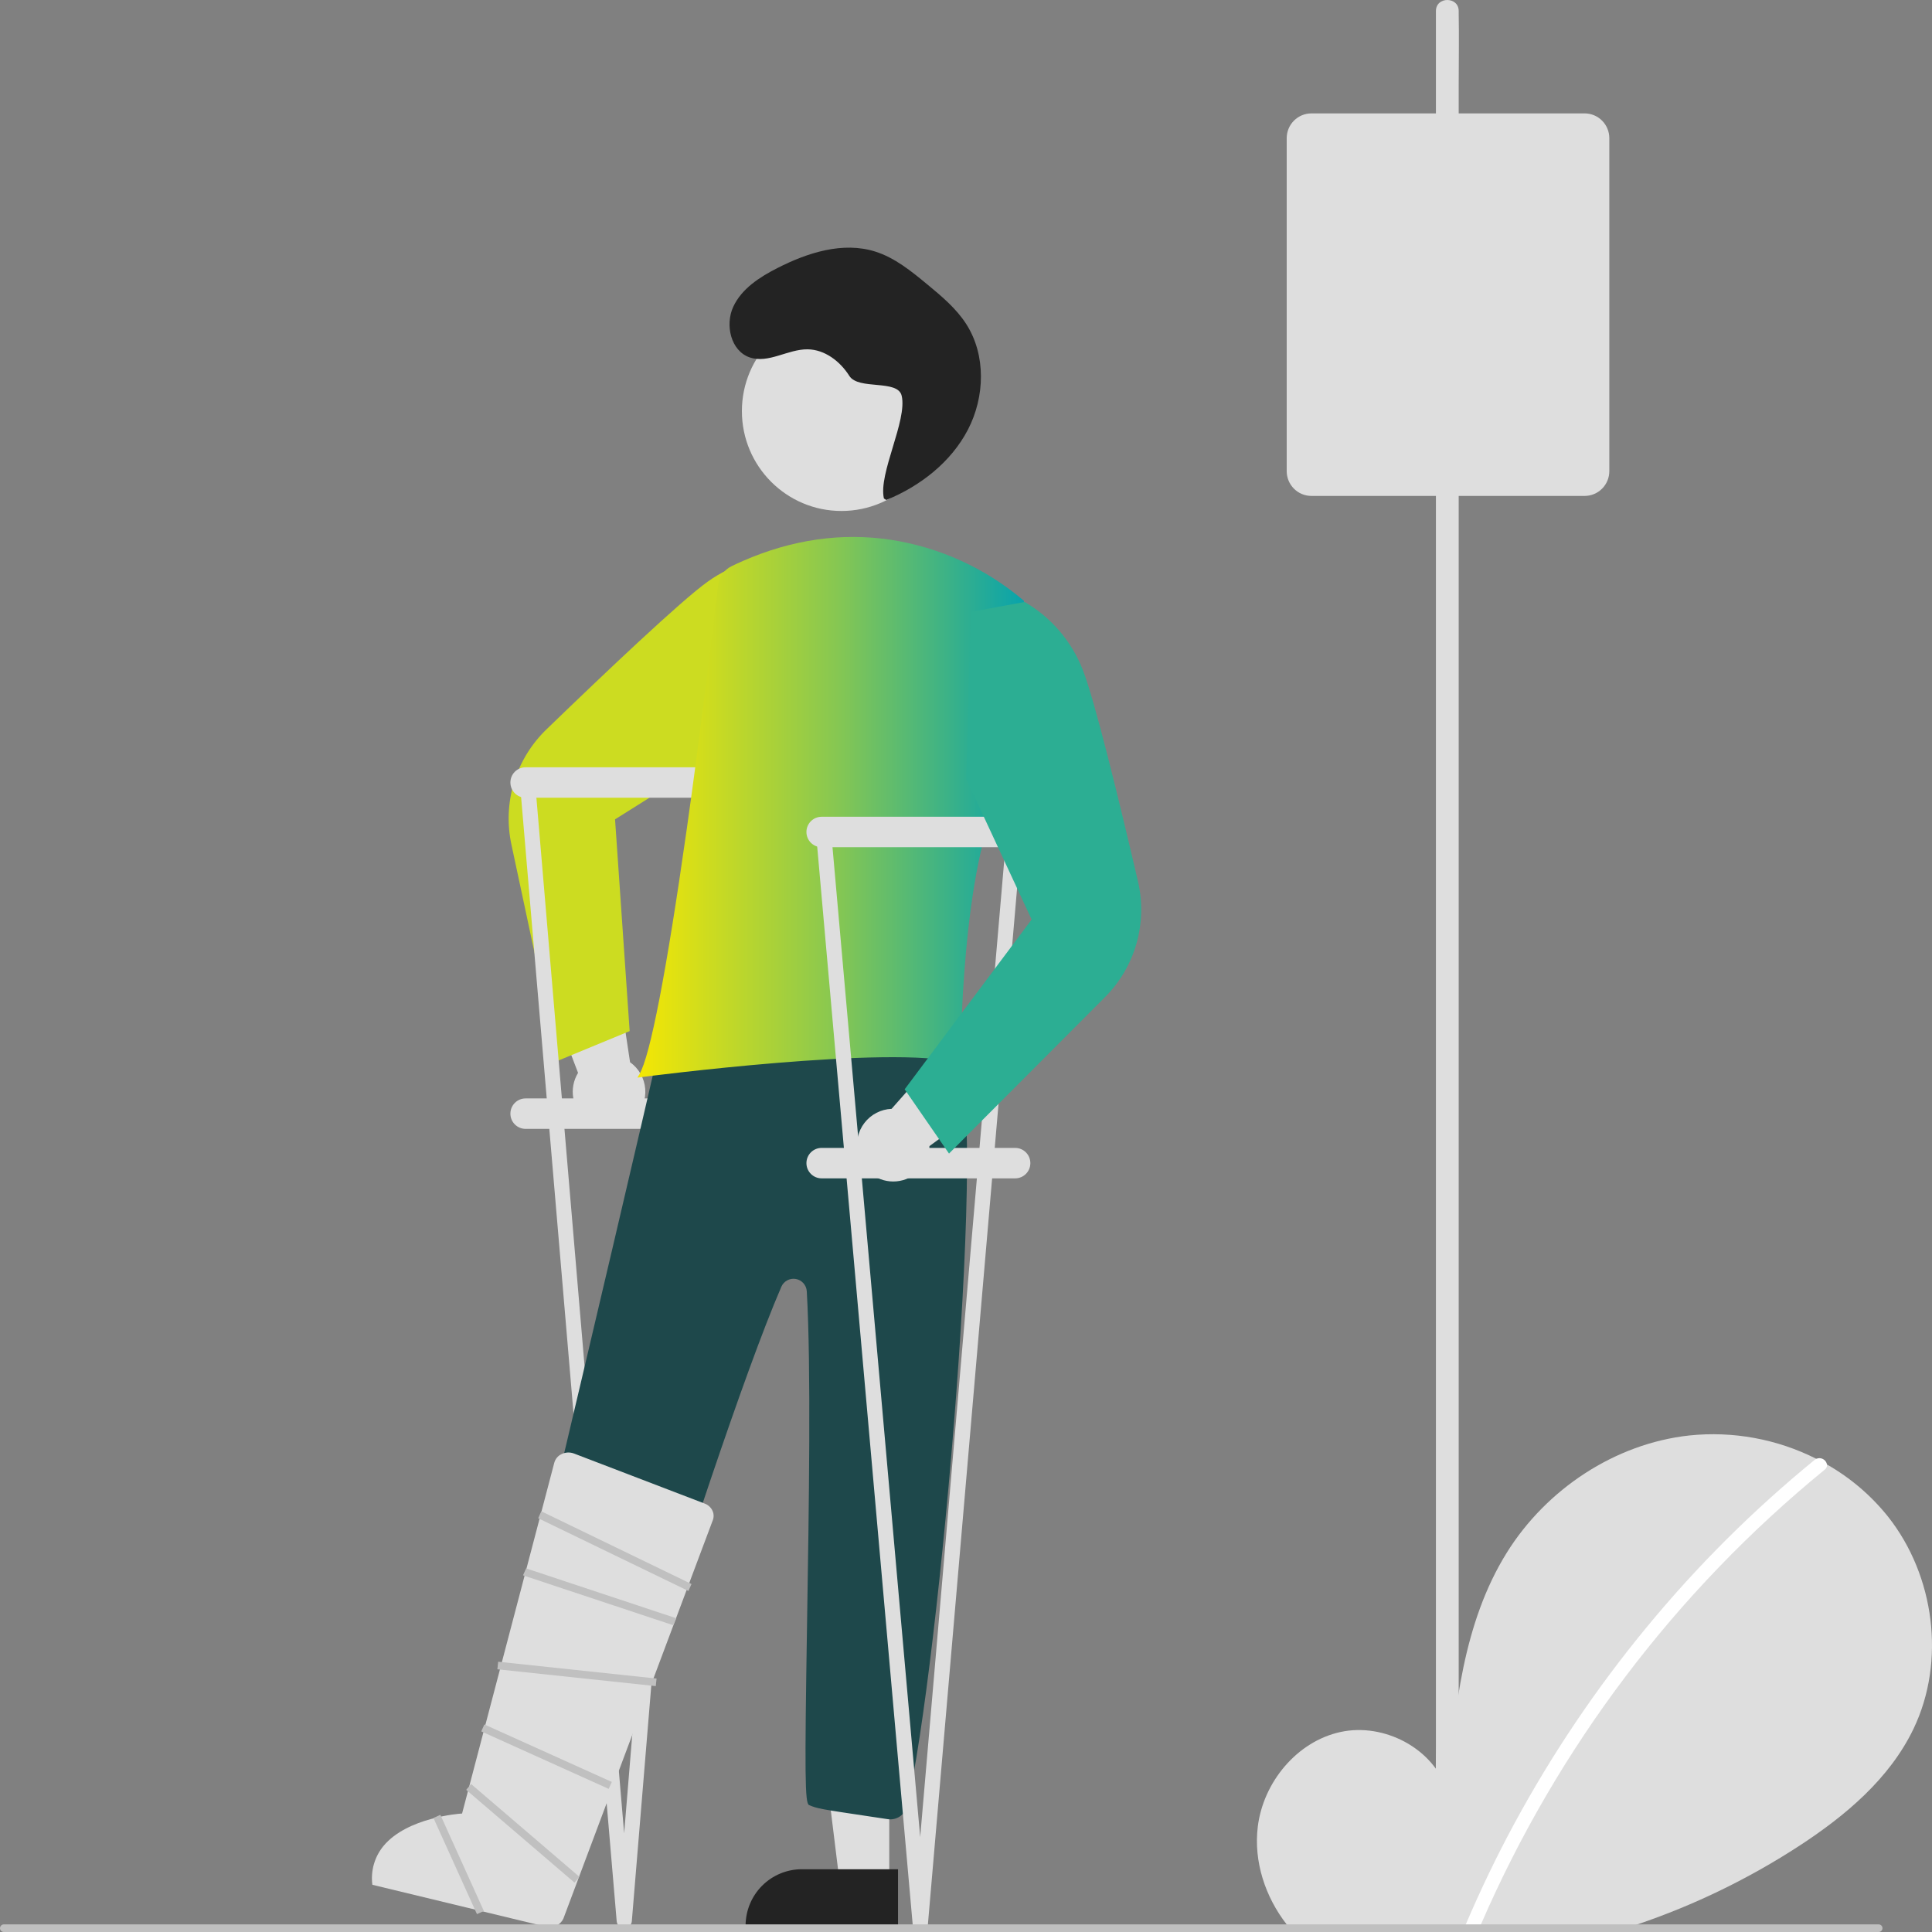 <svg width="270" height="270" viewBox="0 0 270 270" fill="none" xmlns="http://www.w3.org/2000/svg">
<rect x="0" y="0" width="270" height="270" fill="#808080" stroke="none"/>
<g clip-path="url(#clip0_1490_8407)">
<path d="M267.414 241.611C264.072 248.568 257.914 253.744 251.459 257.952C244.404 262.546 236.802 266.237 228.832 268.936C227.74 269.314 226.636 269.665 225.528 270H180.703C180.39 269.66 180.093 269.303 179.812 268.936C176.81 265.08 175.187 260.138 175.776 255.297C176.534 249.079 181.244 243.366 187.344 242.047C193.449 240.722 200.408 244.377 202.264 250.361C203.283 238.829 204.46 226.818 210.57 216.998C216.108 208.11 225.692 201.748 236.077 200.609C242.186 199.971 248.349 201.103 253.835 203.87C254.339 204.125 254.838 204.391 255.326 204.668C258.619 206.54 261.524 209.027 263.887 211.993C270.363 220.216 271.949 232.169 267.414 241.611Z" fill="#DEDEDE"/>
<path d="M254.997 205.397C234.153 222.422 217.681 244.211 206.964 268.936C206.81 269.287 206.656 269.643 206.508 270H204.396C204.545 269.643 204.694 269.287 204.847 268.936C206.89 264.149 209.144 259.446 211.621 254.866C216.892 245.127 223.093 235.924 230.137 227.387C237.177 218.839 245.04 211.008 253.613 204.008C253.681 203.953 253.756 203.906 253.835 203.87C253.984 203.805 254.146 203.775 254.308 203.781C254.471 203.788 254.63 203.831 254.773 203.908C254.916 203.984 255.04 204.093 255.136 204.224C255.232 204.356 255.297 204.508 255.326 204.668C255.341 204.808 255.319 204.949 255.261 205.077C255.203 205.205 255.112 205.316 254.997 205.397Z" fill="white"/>
<path d="M88.691 156.168C89.215 155.649 89.618 155.021 89.874 154.328C90.129 153.635 90.23 152.895 90.169 152.159C90.108 151.423 89.887 150.709 89.521 150.068C89.156 149.427 88.654 148.874 88.053 148.448L85.509 131.629L75.059 134.927L80.784 149.933C80.138 150.994 79.902 152.256 80.122 153.48C80.341 154.704 81.001 155.804 81.976 156.573C82.95 157.341 84.172 157.725 85.41 157.65C86.648 157.576 87.815 157.048 88.691 156.168H88.691Z" fill="#DEDEDE"/>
<path d="M77.926 148.256L71.48 118.065C70.852 115.173 70.975 112.168 71.837 109.337C72.699 106.506 74.271 103.945 76.403 101.898C84.654 93.924 95.258 83.874 98.921 81.274C102.359 78.816 106.519 77.585 110.737 77.776L110.825 77.786L116.37 83.041L104.291 102.983L85.954 114.505L87.995 144.096L77.926 148.256Z" fill="#CCDC21"/>
<path d="M100.501 107.229H73.45C72.278 107.229 71.329 108.181 71.329 109.356C71.329 110.531 72.278 111.484 73.45 111.484H100.501C101.673 111.484 102.622 110.531 102.622 109.356C102.622 108.181 101.673 107.229 100.501 107.229Z" fill="#DEDEDE"/>
<path d="M100.501 153.507H73.45C72.278 153.507 71.329 154.459 71.329 155.635C71.329 156.81 72.278 157.762 73.45 157.762H100.501C101.673 157.762 102.622 156.81 102.622 155.635C102.622 154.459 101.673 153.507 100.501 153.507Z" fill="#DEDEDE"/>
<path d="M87.241 269.468C86.976 269.468 86.72 269.369 86.525 269.189C86.329 269.01 86.208 268.763 86.184 268.498L72.661 109.45C72.636 109.169 72.724 108.89 72.904 108.674C73.085 108.457 73.344 108.322 73.624 108.297C73.904 108.272 74.183 108.359 74.398 108.541C74.614 108.722 74.749 108.981 74.774 109.262L87.225 256.21L99.323 109.265C99.335 109.126 99.374 108.99 99.438 108.866C99.502 108.742 99.59 108.632 99.697 108.542C99.803 108.452 99.927 108.384 100.06 108.342C100.192 108.3 100.332 108.284 100.471 108.296C100.61 108.308 100.745 108.348 100.869 108.412C100.992 108.476 101.102 108.565 101.192 108.672C101.281 108.778 101.349 108.902 101.391 109.035C101.433 109.168 101.449 109.309 101.437 109.448L88.298 268.496C88.275 268.761 88.154 269.008 87.958 269.188C87.763 269.368 87.507 269.468 87.242 269.468H87.241Z" fill="#DEDEDE"/>
<path d="M117.598 71.41C125.285 71.41 131.515 65.161 131.515 57.452C131.515 49.744 125.285 43.495 117.598 43.495C109.912 43.495 103.681 49.744 103.681 57.452C103.681 65.161 109.912 71.41 117.598 71.41Z" fill="#DEDEDE"/>
<path d="M76.121 263.089L69.503 260.974L74.49 234.364L84.259 237.486L76.121 263.089Z" fill="#DEDEDE"/>
<path d="M75.753 268.977L54.446 262.166L54.622 261.611C55.3 259.487 56.79 257.72 58.765 256.697C60.74 255.674 63.039 255.478 65.158 256.152L78.476 260.41L75.753 268.977Z" fill="#4FAC55"/>
<path d="M124.276 262.951H117.329L114.023 236.079H124.276V262.951Z" fill="#DEDEDE"/>
<path d="M104.197 269.155H125.5V261.227H112.052C109.97 261.229 107.973 262.06 106.5 263.537C105.028 265.014 104.2 267.016 104.197 269.104V269.155Z" fill="#232323"/>
<path d="M124.073 254.231L121.728 253.88C114.617 252.817 114.192 252.754 113.063 252.257C112.486 252.003 112.446 248.164 112.792 226.588C113.046 210.75 113.362 191.039 112.748 180.457C112.723 180.04 112.558 179.643 112.28 179.331C112.002 179.019 111.628 178.809 111.217 178.737C110.806 178.664 110.383 178.733 110.016 178.931C109.649 179.129 109.359 179.445 109.193 179.829C103.902 192.083 95.024 219.506 89.15 237.652C87.107 243.965 85.493 248.95 84.472 251.939C84.275 252.504 83.874 252.975 83.349 253.26C82.824 253.545 82.212 253.624 81.632 253.48C76.798 252.268 77.121 251.753 70.236 249.967C69.641 249.815 69.127 249.437 68.802 248.914C68.478 248.39 68.368 247.761 68.496 247.158C69.741 241.268 92.531 145.771 94.275 136.694C94.334 136.383 94.454 136.087 94.628 135.823C94.801 135.559 95.025 135.332 95.287 135.155C95.549 134.979 95.843 134.856 96.152 134.794C96.461 134.732 96.78 134.732 97.089 134.794C102.22 135.83 105.342 136.93 110.412 137.994C115.884 139.142 121.541 140.329 127.06 141.437C127.609 141.547 128.101 141.85 128.449 142.291C129.814 144.02 131.839 144.991 133.983 146.019C135.428 146.712 132.153 146.649 133.412 147.649C138.509 151.695 131.179 233.868 126.75 252.427C126.608 253.008 126.255 253.515 125.76 253.849C125.265 254.182 124.663 254.319 124.073 254.231V254.231Z" fill="#1E484B"/>
<path d="M123.53 69.665C122.718 66.208 126.825 58.768 126.012 55.31C125.462 52.969 119.972 54.56 118.691 52.527C117.409 50.493 115.263 48.845 112.865 48.818C110.108 48.787 107.395 50.838 104.783 49.952C102.142 49.056 101.298 45.429 102.466 42.89C103.633 40.351 106.148 38.733 108.633 37.465C112.864 35.307 117.791 33.73 122.32 35.158C125.057 36.022 127.346 37.893 129.562 39.722C131.581 41.391 133.634 43.096 135.045 45.305C137.811 49.632 137.644 55.463 135.281 60.023C132.918 64.584 128.612 67.93 123.867 69.873" fill="#232323"/>
<path d="M89.357 150.129C90.859 147.613 93.14 135.822 95.952 116.031C97.867 102.52 99.535 88.792 100.363 81.78C100.427 81.213 100.634 80.671 100.964 80.205C101.295 79.74 101.737 79.366 102.251 79.12C102.788 78.86 103.322 78.614 103.853 78.382C110.707 75.391 117.654 74.401 124.498 75.437C131.332 76.489 137.743 79.419 143.019 83.9L143.082 83.959L143.098 84.043C143.127 84.199 146.002 99.734 140.114 110.23C134.307 120.586 134.239 148.011 134.239 148.287V148.64L133.901 148.543C124.867 145.954 89.971 150.483 89.619 150.53L89.076 150.601L89.357 150.129Z" fill="url(#paint0_linear_1490_8407)"/>
<path d="M141.872 114.144H114.822C113.65 114.144 112.7 115.096 112.7 116.271C112.7 117.446 113.65 118.399 114.822 118.399H141.872C143.044 118.399 143.994 117.446 143.994 116.271C143.994 115.096 143.044 114.144 141.872 114.144Z" fill="#DEDEDE"/>
<path d="M141.872 160.422H114.822C113.65 160.422 112.7 161.374 112.7 162.55C112.7 163.725 113.65 164.677 114.822 164.677H141.872C143.044 164.677 143.994 163.725 143.994 162.55C143.994 161.374 143.044 160.422 141.872 160.422Z" fill="#DEDEDE"/>
<path d="M128.612 270C128.347 270 128.092 269.9 127.896 269.721C127.701 269.541 127.579 269.295 127.556 269.03L114.032 116.365C114.02 116.226 114.035 116.086 114.077 115.953C114.119 115.819 114.186 115.696 114.276 115.589C114.365 115.481 114.475 115.393 114.598 115.328C114.722 115.264 114.857 115.224 114.995 115.212C115.134 115.199 115.274 115.215 115.407 115.256C115.54 115.298 115.663 115.366 115.77 115.456C115.877 115.545 115.965 115.655 116.029 115.779C116.094 115.903 116.133 116.038 116.146 116.177L128.597 256.741L140.694 116.18C140.719 115.899 140.853 115.639 141.068 115.457C141.284 115.276 141.562 115.187 141.843 115.211C142.123 115.236 142.382 115.371 142.563 115.587C142.744 115.803 142.832 116.082 142.808 116.363L129.669 269.028C129.646 269.293 129.525 269.54 129.33 269.72C129.135 269.9 128.879 270 128.614 270H128.612Z" fill="#DEDEDE"/>
<path d="M119.878 161.096C119.72 160.375 119.721 159.627 119.882 158.907C120.043 158.186 120.36 157.509 120.809 156.925C121.259 156.34 121.832 155.861 122.486 155.522C123.14 155.183 123.861 154.992 124.596 154.963L135.845 142.229L142.83 150.693L129.894 160.17C129.862 161.413 129.376 162.601 128.528 163.509C127.681 164.417 126.531 164.981 125.296 165.095C124.061 165.209 122.828 164.865 121.829 164.128C120.831 163.391 120.136 162.312 119.878 161.096V161.096Z" fill="#DEDEDE"/>
<path d="M126.427 152.233L144.173 128.504L135.022 108.839L135.687 85.516L143.189 84.126L143.268 84.165C146.913 86.303 149.738 89.604 151.292 93.54C152.959 97.719 156.415 111.935 159.022 123.126C159.702 126.006 159.634 129.013 158.824 131.859C158.014 134.705 156.489 137.295 154.395 139.38L132.626 161.212L126.427 152.233Z" fill="#2CAE93"/>
<path d="M52.038 263.401L76.316 269.264C76.787 269.389 77.287 269.344 77.729 269.137C78.17 268.931 78.525 268.575 78.732 268.133L99.588 212.523C99.68 212.31 99.727 212.079 99.728 211.846C99.728 211.614 99.681 211.383 99.589 211.169C99.484 210.929 99.332 210.713 99.141 210.533C98.95 210.354 98.724 210.215 98.478 210.126L80.225 203.135C79.936 203.024 79.628 202.976 79.319 202.993C79.011 203.01 78.709 203.092 78.435 203.234C78.196 203.352 77.986 203.52 77.817 203.727C77.649 203.934 77.527 204.174 77.459 204.432L77.458 204.435L64.575 253.446L64.383 253.458C64.309 253.463 56.923 253.967 53.602 257.965C52.982 258.714 52.523 259.584 52.254 260.52C51.985 261.455 51.912 262.436 52.038 263.401Z" fill="#DEDEDE"/>
<path d="M263.08 269.468C263.08 269.538 263.067 269.607 263.04 269.672C263.014 269.736 262.975 269.795 262.925 269.845C262.876 269.894 262.818 269.933 262.753 269.96C262.689 269.987 262.62 270 262.55 270H0.53C0.39 270 0.255 269.944 0.155 269.844C0.056 269.744 0 269.609 0 269.468C0 269.327 0.056 269.192 0.155 269.092C0.255 268.992 0.39 268.936 0.53 268.936H262.55C262.62 268.936 262.689 268.949 262.753 268.976C262.818 269.003 262.876 269.042 262.925 269.091C262.975 269.141 263.014 269.199 263.04 269.264C263.067 269.329 263.08 269.398 263.08 269.468Z" fill="#C0C0C0"/>
<path d="M69.621 232.228L69.509 233.286L91.644 235.637L91.756 234.579L69.621 232.228Z" fill="#C0C0C0"/>
<path d="M67.691 240.993L67.256 241.963L85.068 250.001L85.504 249.03L67.691 240.993Z" fill="#C0C0C0"/>
<path d="M94.085 227.127L73.09 220.154L73.526 219.184L94.521 226.157L94.085 227.127Z" fill="#C0C0C0"/>
<path d="M96.207 222.34L75.212 212.175L75.647 211.205L96.642 221.37L96.207 222.34Z" fill="#C0C0C0"/>
<path d="M65.84 249.323L65.151 250.131L80.288 263.1L80.977 262.291L65.84 249.323Z" fill="#C0C0C0"/>
<path d="M61.542 253.622L60.576 254.061L66.654 267.503L67.62 267.063L61.542 253.622Z" fill="#C0C0C0"/>
<path d="M203.855 254.257V11.8C203.855 8.526 203.917 5.245 203.855 1.971C203.852 1.828 203.855 1.685 203.855 1.542C203.855 -0.512 200.673 -0.516 200.673 1.542V243.999C200.673 247.273 200.611 250.554 200.673 253.827C200.675 253.97 200.673 254.114 200.673 254.257C200.673 256.311 203.855 256.314 203.855 254.257V254.257Z" fill="#DEDEDE"/>
<path d="M221.456 69.306H183.267C182.353 69.305 181.477 68.941 180.83 68.293C180.184 67.644 179.82 66.766 179.819 65.849V19.305C179.82 18.388 180.184 17.509 180.83 16.861C181.477 16.213 182.353 15.848 183.267 15.847H221.456C222.37 15.848 223.246 16.213 223.893 16.861C224.539 17.509 224.903 18.388 224.904 19.305V65.849C224.903 66.766 224.539 67.644 223.893 68.293C223.246 68.941 222.37 69.305 221.456 69.306Z" fill="#DEDEDE"/>
</g>
<defs>
<linearGradient id="paint0_linear_1490_8407" x1="89.076" y1="112.82" x2="143.825" y2="112.82" gradientUnits="userSpaceOnUse">
<stop stop-color="#F5E703"/>
<stop offset="0.51" stop-color="#86C752"/>
<stop offset="1" stop-color="#05A2AE"/>
</linearGradient>
<clipPath id="clip0_1490_8407">
<rect width="270" height="270" fill="white"/>
</clipPath>
</defs>
</svg>
